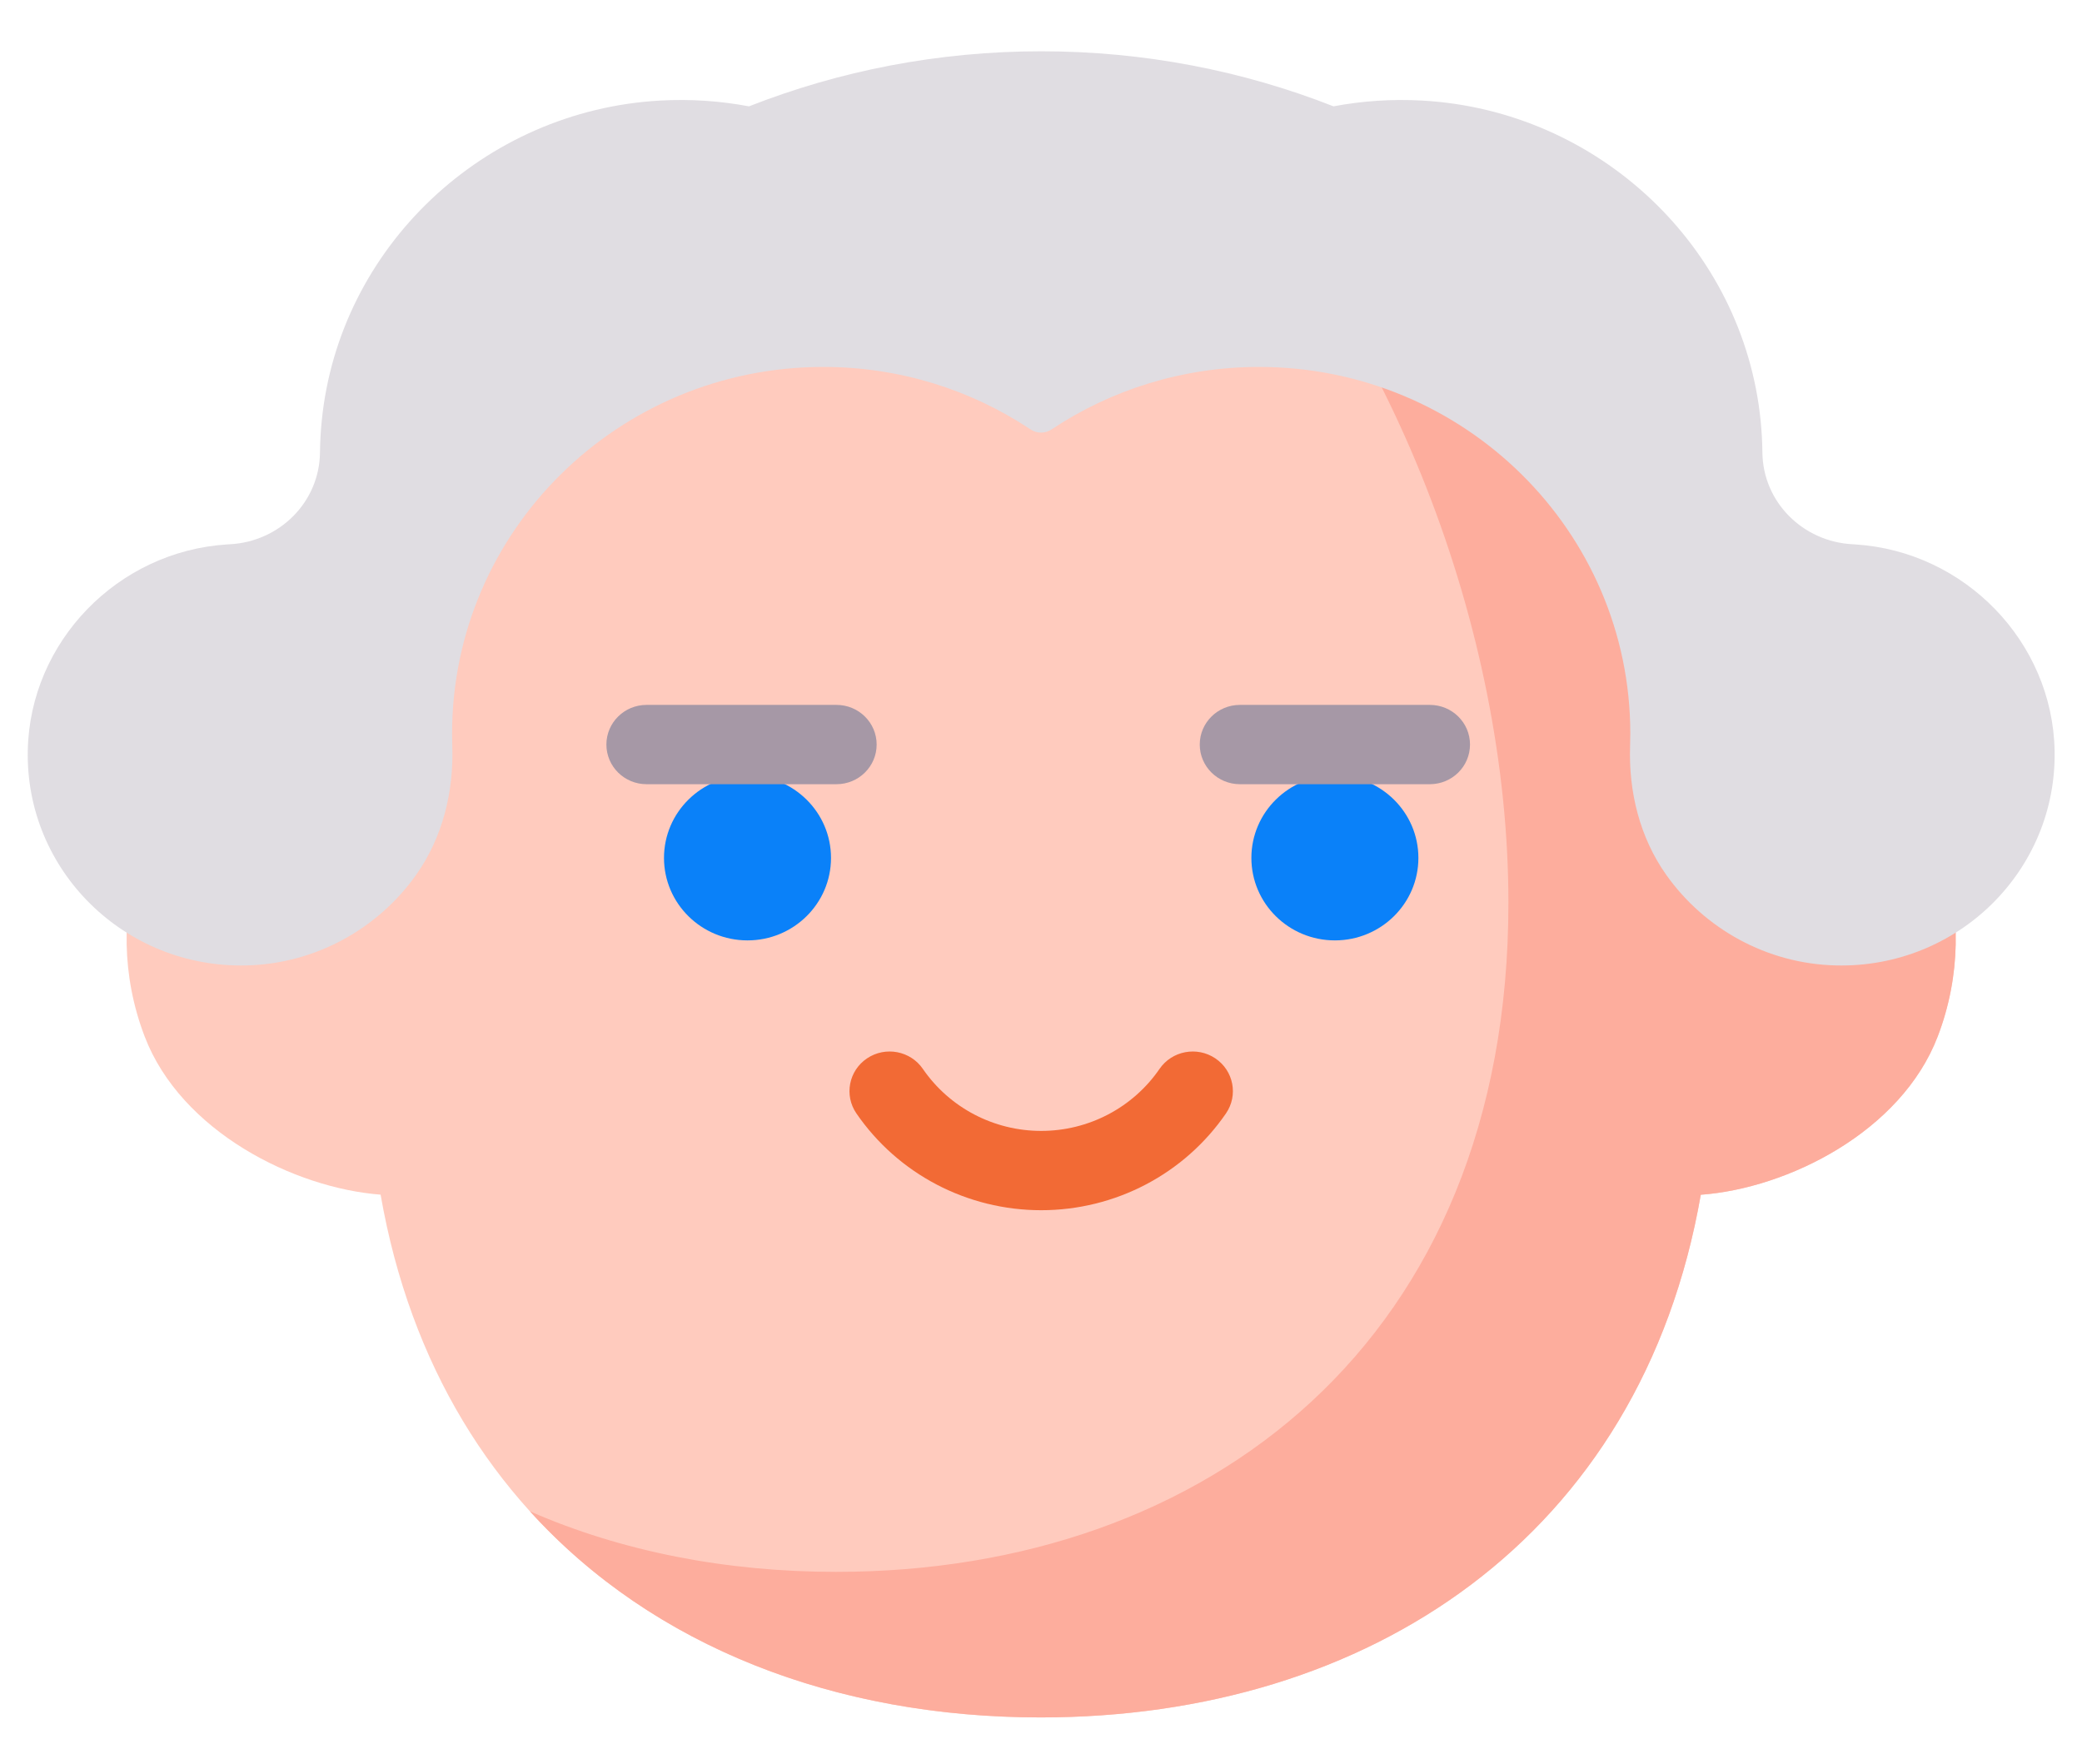 <svg width="144" height="122" viewBox="0 0 144 122" fill="none" xmlns="http://www.w3.org/2000/svg">
<path d="M128.157 51.962C124.455 50.579 120.076 52.336 116.589 56.109C110.911 30.872 93.089 7.216 71.98 7.216C50.886 7.216 33.075 30.836 27.384 56.051C23.905 52.319 19.553 50.586 15.869 51.962C10.239 54.067 6.76 63.216 10.006 71.684C12.518 78.24 20.317 82.16 26.324 82.622C30.462 106.333 49.327 118.776 71.98 118.776C94.629 118.776 113.494 106.335 117.634 82.628C123.65 82.191 131.498 78.264 134.02 71.684C137.265 63.216 133.786 54.067 128.157 51.962V51.962Z" fill="#FFCBBE"/>
<path d="M128.157 51.962C124.455 50.579 120.077 52.336 116.589 56.108C111.996 35.695 99.459 16.317 83.661 9.655C96.123 22.561 104.329 43.432 104.329 62.44C104.329 92.717 83.509 108.709 57.827 108.709C50.201 108.709 43.005 107.299 36.654 104.524C45.183 113.929 57.844 118.776 71.98 118.776C94.63 118.776 113.494 106.335 117.634 82.628C123.65 82.191 131.498 78.264 134.02 71.684C137.265 63.216 133.786 54.067 128.157 51.962V51.962Z" fill="#FDAD9D"/>
<path d="M51.7 65.037C54.89 65.037 57.476 62.483 57.476 59.333C57.476 56.183 54.89 53.629 51.7 53.629C48.511 53.629 45.925 56.183 45.925 59.333C45.925 62.483 48.511 65.037 51.7 65.037Z" fill="#0A81F9"/>
<path d="M92.326 65.037C95.516 65.037 98.102 62.483 98.102 59.333C98.102 56.183 95.516 53.629 92.326 53.629C89.136 53.629 86.551 56.183 86.551 59.333C86.551 62.483 89.136 65.037 92.326 65.037Z" fill="#0A81F9"/>
<path d="M72.013 83.697C66.891 83.697 62.113 81.195 59.233 77.004C58.372 75.75 58.702 74.045 59.971 73.194C61.241 72.344 62.967 72.67 63.829 73.924C65.674 76.609 68.734 78.213 72.013 78.213C75.293 78.213 78.353 76.609 80.198 73.924C81.059 72.671 82.786 72.344 84.055 73.194C85.324 74.045 85.654 75.751 84.793 77.004C81.913 81.195 77.135 83.697 72.013 83.697Z" fill="#F26A35"/>
<path d="M57.856 54.235H44.718C43.184 54.235 41.941 53.007 41.941 51.492C41.941 49.978 43.184 48.75 44.718 48.75H57.856C59.389 48.75 60.633 49.978 60.633 51.492C60.633 53.007 59.389 54.235 57.856 54.235Z" fill="#A698A6"/>
<path d="M98.895 54.235H85.757C84.223 54.235 82.98 53.007 82.98 51.492C82.98 49.978 84.223 48.75 85.757 48.75H98.895C100.429 48.75 101.672 49.978 101.672 51.492C101.672 53.007 100.429 54.235 98.895 54.235Z" fill="#A698A6"/>
<path d="M128.313 37.651C128.253 37.647 128.194 37.643 128.135 37.64C124.681 37.462 121.933 34.713 121.895 31.298C121.887 30.573 121.847 29.842 121.774 29.105C120.575 17.103 110.575 7.642 98.382 6.956C96.269 6.837 94.209 6.981 92.231 7.354C85.977 4.898 79.158 3.547 72.018 3.547C64.877 3.547 58.057 4.899 51.803 7.355C49.825 6.982 47.764 6.837 45.649 6.955C33.454 7.639 23.451 17.101 22.253 29.106C22.179 29.843 22.139 30.574 22.131 31.298C22.094 34.713 19.346 37.462 15.892 37.641C15.832 37.644 15.773 37.647 15.714 37.651C8.125 38.13 2.072 44.391 1.921 51.9C1.754 60.202 8.616 66.962 17.029 66.769C21.855 66.658 26.158 64.204 28.777 60.51C30.617 57.916 31.39 54.752 31.282 51.586C31.272 51.304 31.268 51.022 31.268 50.738C31.268 36.731 42.765 25.377 56.947 25.377C62.218 25.377 67.116 26.95 71.192 29.641C71.192 29.641 71.219 29.659 71.263 29.689C71.714 29.998 72.313 29.994 72.759 29.68C76.849 26.965 81.783 25.377 87.079 25.377C101.262 25.377 112.759 36.732 112.759 50.738C112.759 51.022 112.754 51.304 112.744 51.586C112.636 54.752 113.409 57.916 115.249 60.511C117.869 64.204 122.172 66.658 126.998 66.769C135.41 66.962 142.272 60.202 142.105 51.9C141.954 44.391 135.902 38.13 128.313 37.651V37.651Z" fill="#E0DDE2"/>
</svg>
